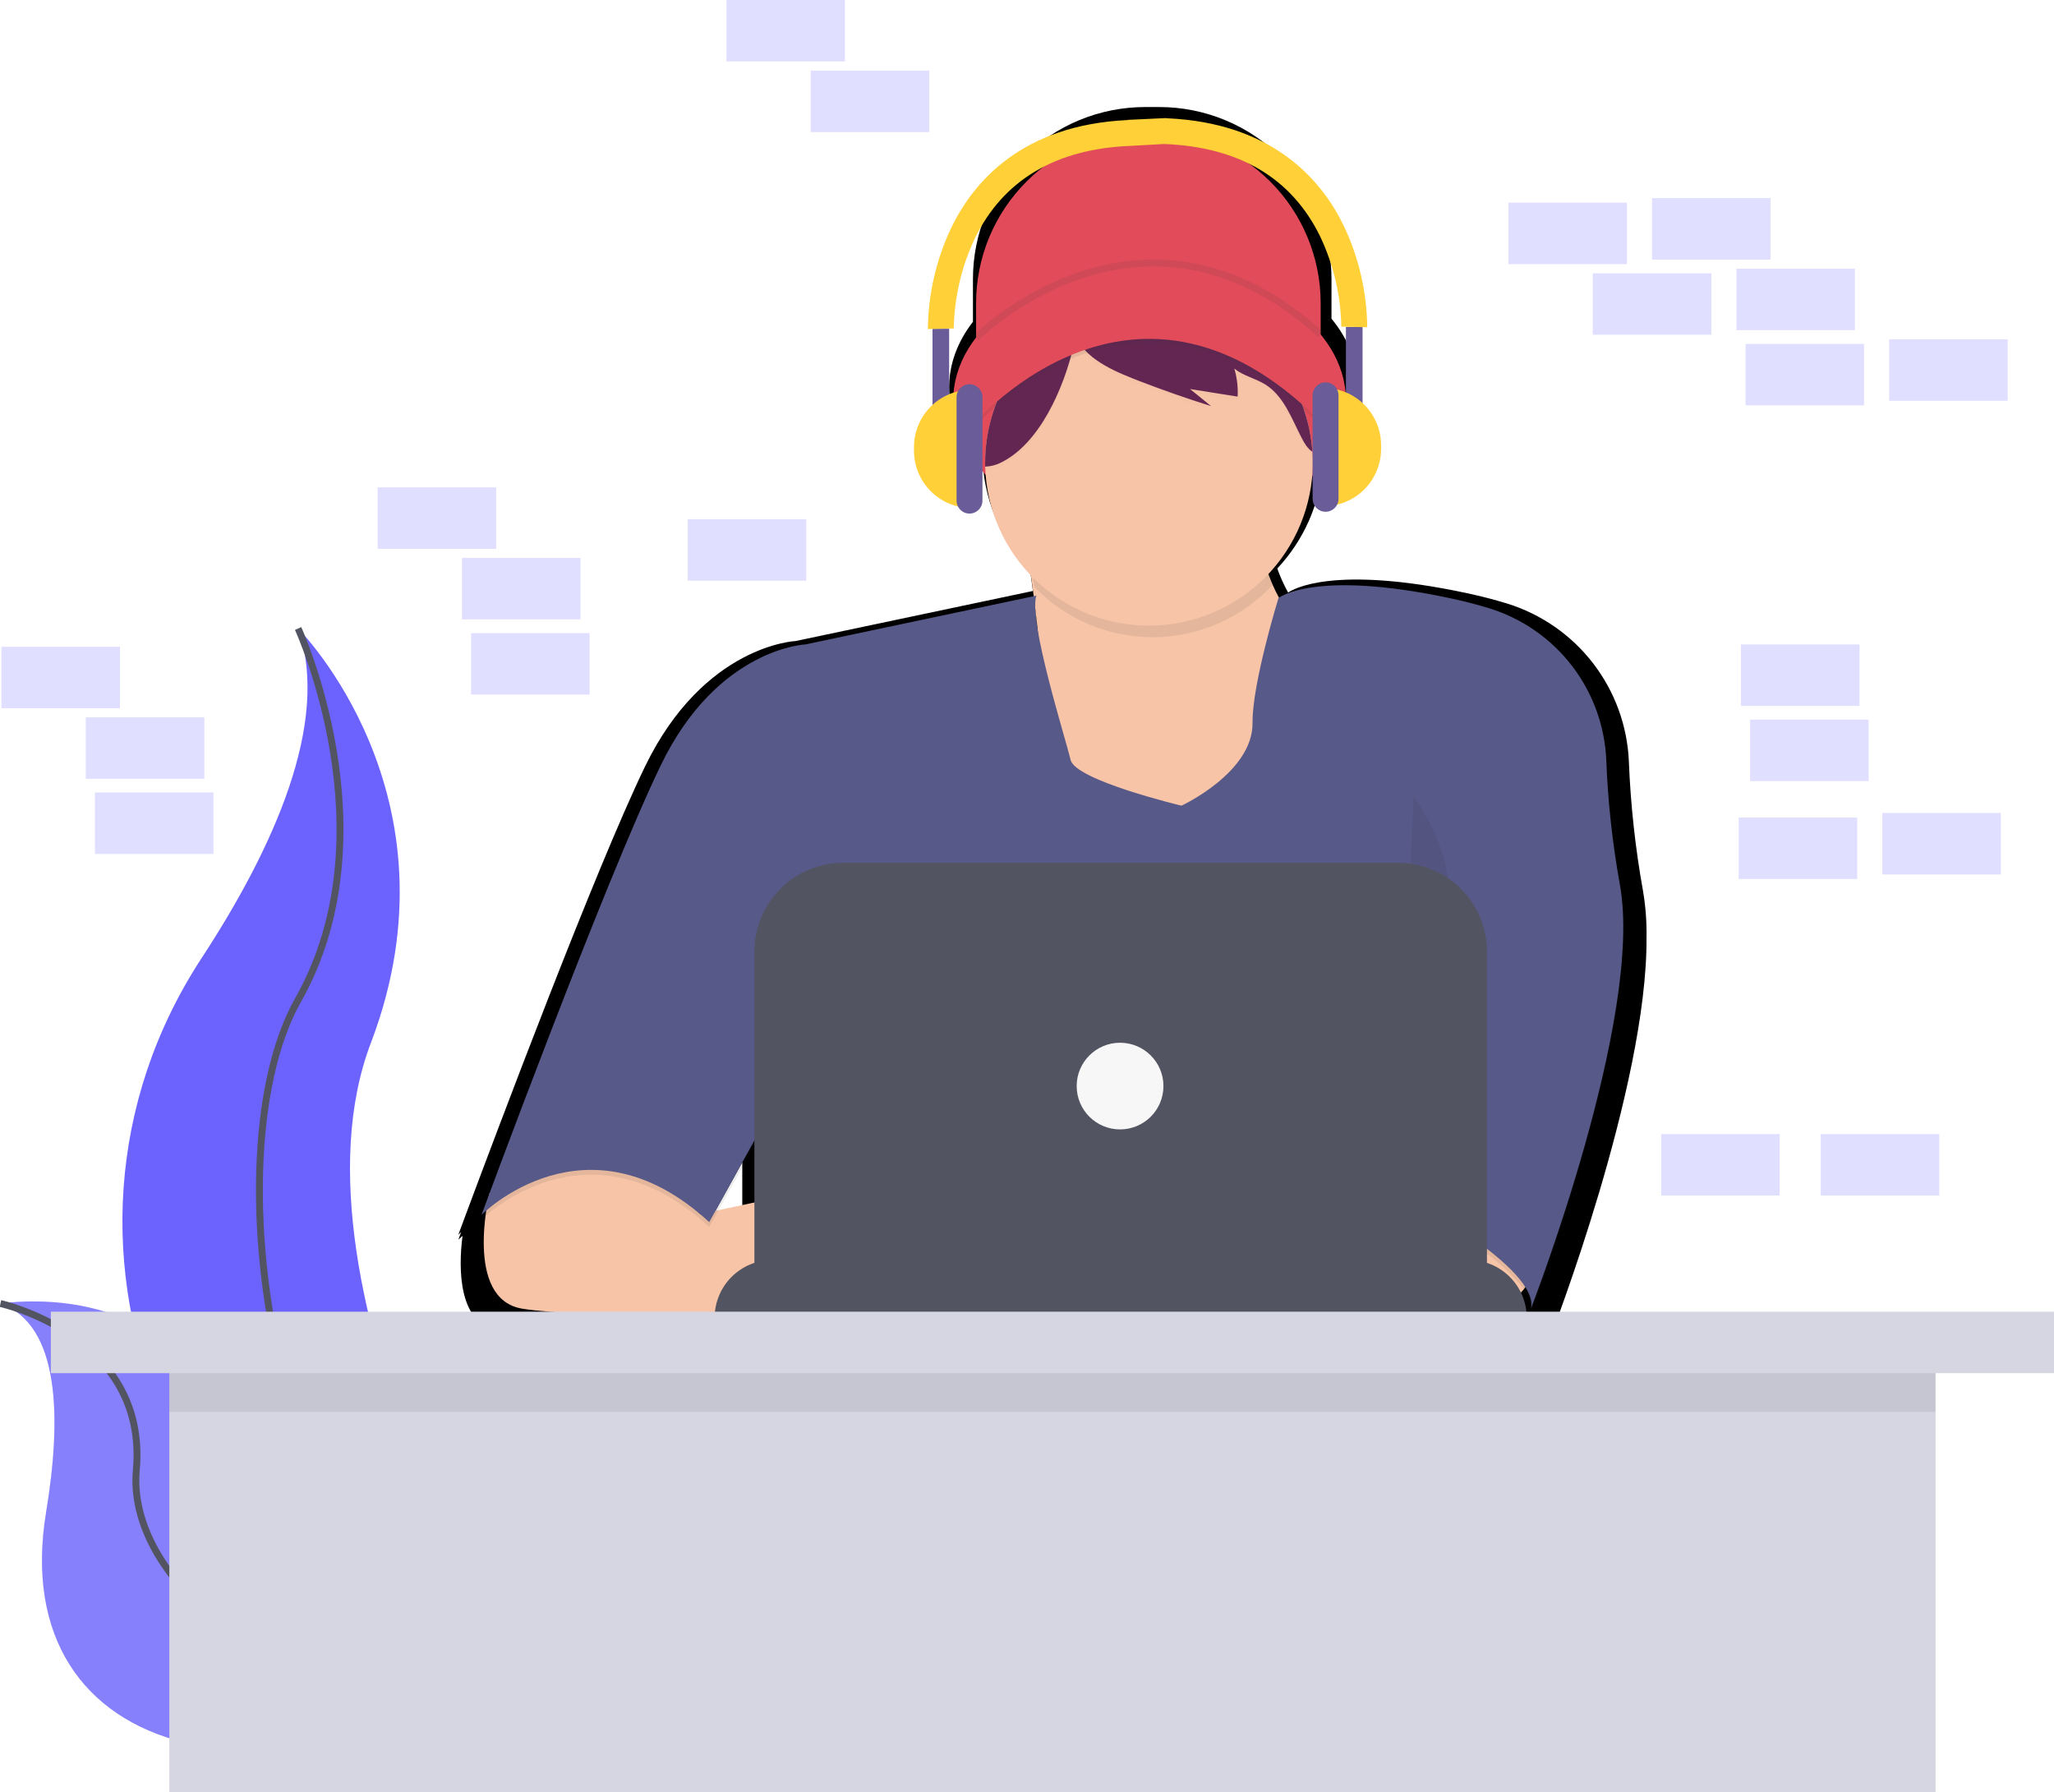 <svg width="298" height="260" viewBox="0 0 298 260" fill="none"
  xmlns="http://www.w3.org/2000/svg">
  <g clipPath="url(#clip0)">
    <path opacity="0.2" d="M269.782 93.494H252.583V102.414H269.782V93.494Z" fill="#6C63FF" />
    <path opacity="0.2" d="M271.105 104.396H253.906V113.316H271.105V104.396Z" fill="#6C63FF" />
    <path opacity="0.2" d="M256.883 28.742H239.683V37.662H256.883V28.742Z" fill="#6C63FF" />
    <path opacity="0.2" d="M269.121 38.983H251.921V47.904H269.121V38.983Z" fill="#6C63FF" />
    <path opacity="0.2" d="M236.044 29.403H218.844V38.323H236.044V29.403Z" fill="#6C63FF" />
    <path opacity="0.2" d="M291.282 49.225H274.082V58.145H291.282V49.225Z" fill="#6C63FF" />
    <path opacity="0.2" d="M270.444 49.886H253.244V58.806H270.444V49.886Z" fill="#6C63FF" />
    <path opacity="0.2" d="M248.283 39.644H231.083V48.564H248.283V39.644Z" fill="#6C63FF" />
    <path opacity="0.2" d="M290.29 117.942H273.09V126.861H290.29V117.942Z" fill="#6C63FF" />
    <path opacity="0.2" d="M269.452 118.602H252.252V127.522H269.452V118.602Z" fill="#6C63FF" />
    <path d="M43.248 91.182C43.248 91.182 67.489 115.394 53.806 151.309C40.122 187.223 77.26 246.997 77.26 246.997C77.26 246.997 76.863 246.937 76.126 246.808C26.339 238.031 1.601 181.158 29.299 138.92C39.579 123.198 48.027 104.773 43.248 91.182Z" fill="#6C63FF" />
    <path d="M43.248 91.182C43.248 91.182 56.931 120.862 43.248 145.071C29.564 169.281 40.903 237.244 77.264 246.997" stroke="#535461" strokeWidth="2" strokeMiterlimit="10" />
    <path d="M0.069 189.109C0.069 189.109 27.731 184.709 30.252 209.47C32.772 234.231 83.446 237.664 83.446 237.664C83.446 237.664 83.115 237.888 82.496 238.295C40.658 265.715 0.665 255.768 6.695 219.345C8.934 205.803 8.749 192.202 0.069 189.109Z" fill="#6C63FF" />
    <path opacity="0.2" d="M0.069 189.109C0.069 189.109 27.731 184.709 30.252 209.47C32.772 234.231 83.446 237.664 83.446 237.664C83.446 237.664 83.115 237.888 82.496 238.295C40.658 265.715 0.665 255.768 6.695 219.345C8.934 205.803 8.749 192.202 0.069 189.109Z" fill="#F5F5F5" />
    <path d="M0.069 189.11C0.069 189.11 21.54 193.817 19.776 213.316C18.014 232.814 51.662 256.201 83.446 237.664" stroke="#535461" strokeWidth="2" strokeMiterlimit="10" />
    <path opacity="0.2" d="M17.408 93.825H0.208V102.745H17.408V93.825Z" fill="#6C63FF" />
    <path opacity="0.2" d="M29.646 104.066H12.447V112.986H29.646V104.066Z" fill="#6C63FF" />
    <path opacity="0.2" d="M122.592 0H105.392V8.92H122.592V0Z" fill="#6C63FF" />
    <path opacity="0.2" d="M258.206 164.524H241.006V173.443H258.206V164.524Z" fill="#6C63FF" />
    <path opacity="0.2" d="M30.97 114.968H13.77V123.888H30.97V114.968Z" fill="#6C63FF" />
    <path opacity="0.2" d="M134.83 10.242H117.63V19.161H134.83V10.242Z" fill="#6C63FF" />
    <path opacity="0.2" d="M71.984 70.699H54.785V79.619H71.984V70.699Z" fill="#6C63FF" />
    <path opacity="0.2" d="M84.223 80.94H67.023V89.86H84.223V80.94Z" fill="#6C63FF" />
    <path opacity="0.2" d="M116.969 75.324H99.769V84.244H116.969V75.324Z" fill="#6C63FF" />
    <path opacity="0.2" d="M85.546 91.842H68.346V100.762H85.546V91.842Z" fill="#6C63FF" />
    <path opacity="0.2" d="M281.359 164.524H264.159V173.443H281.359V164.524Z" fill="#6C63FF" />
    <path d="M238.366 129.21C237.253 123.02 236.57 116.76 236.322 110.475C236.102 105.299 234.285 100.318 231.119 96.215C227.953 92.111 223.594 89.086 218.639 87.554C216.833 86.999 214.846 86.481 212.649 86.015C193.399 81.931 187.551 85.496 186.886 85.965C186.323 84.943 185.833 83.882 185.421 82.79C185.388 82.678 185.358 82.566 185.325 82.46C189.135 78.402 191.456 73.174 191.91 67.63C195.122 64.379 196.997 60.454 196.997 56.229C196.997 52.595 195.608 49.185 193.177 46.235V40.493C193.177 33.872 190.544 27.522 185.856 22.84C181.168 18.158 174.81 15.527 168.181 15.527H166.154C162.871 15.527 159.621 16.173 156.588 17.428C153.555 18.682 150.8 20.521 148.479 22.84C146.158 25.158 144.316 27.91 143.06 30.939C141.804 33.968 141.158 37.215 141.158 40.493V46.681C138.951 49.526 137.701 52.773 137.701 56.222C137.701 60.358 139.5 64.204 142.59 67.415C143.012 73.163 145.44 78.581 149.45 82.724C149.585 83.662 149.724 84.67 149.86 85.734L115.427 92.999C115.427 92.999 102.15 93.544 93.597 111.169C86.363 126.098 71.968 164.454 67.704 175.872C66.934 177.94 66.497 179.126 66.497 179.126C66.497 179.126 66.639 178.984 66.907 178.739L66.497 179.853C66.497 179.853 66.706 179.641 67.102 179.294C66.5 184.071 66.414 192.275 72.679 193.295C77.932 194.151 91.467 194.504 101.691 194.647H102.398C109.176 194.736 114.332 194.736 114.332 194.736V194.647H224.292V193.52C224.293 192.498 224.088 191.487 223.687 190.547L223.839 190.362C224.427 191.138 224.819 192.045 224.98 193.005C224.967 193.098 224.95 193.191 224.927 193.282L224.993 193.114C225.019 193.414 224.997 193.716 224.927 194.009C224.927 194.009 239.034 157.705 238.882 136.026C238.923 133.743 238.75 131.461 238.366 129.21ZM150.432 90.64C150.25 89.604 150.133 88.558 150.082 87.508C150.082 87.508 150.082 87.488 150.082 87.478C150.204 88.499 150.323 89.556 150.432 90.64ZM107.691 168.62V177.272L102.266 178.432L107.691 168.62Z" fill="url(#paint0_linear)" />
    <path d="M166.61 19.019C173.239 19.019 179.597 21.65 184.285 26.332C188.972 31.014 191.606 37.364 191.606 43.985V54.636H141.614V43.985C141.614 37.364 144.247 31.014 148.935 26.332C153.623 21.65 159.981 19.019 166.61 19.019Z" fill="#E14B5A" />
    <path d="M166.785 77.683C182.521 77.683 195.277 68.928 195.277 58.128C195.277 47.329 182.521 38.574 166.785 38.574C151.049 38.574 138.293 47.329 138.293 58.128C138.293 68.928 151.049 77.683 166.785 77.683Z" fill="#E14B5A" />
    <path d="M148.52 77.072C148.52 77.072 154.474 108.149 148.52 116.531C142.567 124.912 166.712 128.229 166.712 128.229L191.705 119.151L195.201 96.801C195.201 96.801 179.986 88.245 183.138 70.96L148.52 77.072Z" fill="#F7C4A7" />
    <path d="M222.288 181.832C222.288 181.832 223.862 188.64 215.295 189.863C210.237 190.606 205.093 190.545 200.054 189.681L198.165 172.578H218.094L222.288 181.832Z" fill="#F7C4A7" />
    <path d="M71.015 173.116C71.015 173.116 67.231 188.475 75.798 189.863C84.365 191.25 115.821 191.26 115.821 191.26V173.09L101.578 176.129L88.209 163.324L71.015 173.116Z" fill="#F7C4A7" />
    <path opacity="0.1" d="M150.359 87.112L116.883 94.181C116.883 94.181 104.122 94.707 95.906 111.641C87.689 128.576 69.858 176.942 69.858 176.942C69.858 176.942 85.073 161.577 102.898 177.989L114.786 156.515L112.163 190.563H204.274V174.497C204.274 174.497 223.502 184.798 222.106 190.56C222.106 190.56 238.561 148.213 235.006 128.969C233.935 123.02 233.279 117.004 233.041 110.964C232.831 105.99 231.085 101.202 228.042 97.258C224.999 93.315 220.809 90.409 216.046 88.938C214.313 88.406 212.408 87.908 210.291 87.462C190.538 83.273 185.483 87.462 185.483 87.462C185.483 87.462 181.656 99.897 181.726 105.533C181.812 112.778 171.413 117.581 171.413 117.581C171.413 117.581 156.029 113.914 155.331 110.948C154.633 107.981 149.129 90.603 150.359 87.112Z" fill="#363732" />
    <path d="M150.359 86.415L116.883 93.484C116.883 93.484 104.122 94.01 95.906 110.944C87.689 127.879 69.854 176.252 69.854 176.252C69.854 176.252 85.07 160.886 102.895 177.299L114.782 155.825L112.159 189.863H204.274V173.8C204.274 173.8 223.502 184.101 222.106 189.863C222.106 189.863 238.561 147.516 235.006 128.272C233.935 122.323 233.279 116.307 233.041 110.267C232.831 105.293 231.085 100.505 228.042 96.562C224.999 92.618 220.809 89.712 216.046 88.242C214.313 87.71 212.408 87.211 210.291 86.765C190.538 82.576 185.483 86.765 185.483 86.765C185.483 86.765 181.656 99.2 181.726 104.836C181.812 112.081 171.413 116.884 171.413 116.884C171.413 116.884 156.029 113.217 155.331 110.251C154.633 107.284 149.129 89.907 150.359 86.415Z" fill="#575988" />
    <path opacity="0.1" d="M184.567 84.931C183.161 80.955 182.846 76.675 183.654 72.536L149.036 78.644C149.036 78.644 149.536 81.257 150.101 85.172C152.338 87.49 155.024 89.33 157.995 90.579C160.965 91.828 164.16 92.461 167.383 92.438C170.606 92.416 173.791 91.738 176.744 90.448C179.697 89.157 182.357 87.28 184.561 84.931H184.567Z" fill="#363732" />
    <path d="M190.471 67.121C190.444 73.351 187.967 79.321 183.573 83.744C179.179 88.167 173.221 90.687 166.984 90.763C160.747 90.838 154.729 88.462 150.23 84.147C145.73 79.832 143.109 73.924 142.93 67.696C142.93 67.504 142.93 67.313 142.93 67.121C142.929 62.675 144.178 58.318 146.534 54.545C148.89 50.773 152.259 47.737 156.257 45.782C156.969 45.434 157.701 45.122 158.453 44.844C162.364 43.408 166.583 43.017 170.692 43.708C175.958 44.603 180.768 47.246 184.345 51.208C187.923 55.17 190.059 60.221 190.409 65.545C190.45 66.067 190.471 66.592 190.471 67.121Z" fill="#F7C4A7" />
    <g opacity="0.1">
      <path opacity="0.1" d="M158.417 45.403L158.45 45.383C157.698 45.66 156.966 45.973 156.254 46.321C152.255 48.275 148.886 51.312 146.53 55.084C144.175 58.856 142.926 63.213 142.927 67.66C142.927 67.851 142.927 68.043 142.927 68.234C143.666 68.215 144.393 68.04 145.061 67.722C150.856 65.02 154.322 56.754 155.698 50.989C156.194 48.924 156.661 46.599 158.417 45.403Z" fill="#363732" />
      <path opacity="0.1" d="M176.612 46.067C174.731 45.203 172.743 44.591 170.702 44.246C172.376 44.631 173.871 45.569 174.945 46.909C175.472 47.624 175.908 48.401 176.245 49.222C173.081 47.84 169.655 47.161 166.202 47.233C162.75 47.304 159.354 48.123 156.25 49.635C157.742 52.902 162.37 54.683 165.459 55.875C168.842 57.179 172.259 58.372 175.713 59.453L172.656 56.975L179.559 58.072C179.634 56.7 179.47 55.325 179.077 54.009C180.4 55.072 182.153 55.429 183.588 56.321C186.277 58.016 187.399 61.277 188.864 64.102C189.251 64.848 189.707 65.611 190.405 66.084C190.123 61.816 188.693 57.704 186.265 54.181C183.837 50.657 180.502 47.854 176.612 46.067Z" fill="#363732" />
    </g>
    <path d="M158.417 44.864L158.45 44.844C157.698 45.122 156.966 45.434 156.254 45.782C152.255 47.737 148.886 50.773 146.53 54.545C144.175 58.318 142.926 62.675 142.927 67.121C142.927 67.313 142.927 67.504 142.927 67.696C143.666 67.676 144.393 67.501 145.061 67.184C150.856 64.481 154.322 56.215 155.698 50.451C156.194 48.399 156.661 46.063 158.417 44.864Z" fill="#632652" />
    <path d="M176.612 45.531C174.731 44.668 172.743 44.056 170.702 43.711C172.376 44.096 173.871 45.034 174.945 46.374C175.472 47.089 175.908 47.865 176.245 48.686C173.081 47.305 169.655 46.626 166.202 46.697C162.75 46.769 159.354 47.588 156.25 49.099C157.742 52.367 162.37 54.147 165.459 55.34C168.842 56.644 172.259 57.837 175.713 58.918L172.656 56.44L179.559 57.537C179.634 56.165 179.47 54.79 179.077 53.473C180.4 54.537 182.153 54.894 183.588 55.786C186.277 57.481 187.399 60.742 188.864 63.566C189.251 64.313 189.707 65.076 190.405 65.548C190.123 61.281 188.693 57.168 186.265 53.645C183.837 50.122 180.502 47.319 176.612 45.531Z" fill="#632652" />
    <path opacity="0.1" d="M140.215 63.206C140.215 63.206 164.692 32.812 193.008 63.206L190.561 56.397C190.561 56.397 177.274 37.018 167.837 41.2C158.4 45.383 149.132 48.359 149.132 48.359L140.215 63.206Z" fill="#363732" />
    <path d="M140.215 62.668C140.215 62.668 164.692 32.274 193.008 62.668L190.561 55.859C190.561 55.859 177.274 36.479 167.837 40.662C158.4 44.844 149.132 47.821 149.132 47.821L140.215 62.668Z" fill="#E14B5A" />
    <path opacity="0.1" d="M120.111 128.143C120.111 128.143 114.868 142.111 122.208 154.682C129.548 167.252 115.742 172.492 115.742 172.492" fill="#363732" />
    <path opacity="0.1" d="M205.068 115.573C205.068 115.573 214.158 127.096 208.214 137.397C202.27 147.698 202.62 172.492 202.62 172.492" fill="#363732" />
    <path d="M112.07 182.793H213.109C215.335 182.793 217.469 183.676 219.043 185.248C220.616 186.82 221.501 188.951 221.501 191.174H103.682C103.682 188.952 104.565 186.821 106.138 185.249C107.711 183.677 109.845 182.794 112.07 182.793Z" fill="#535461" />
    <path d="M122.35 125.173H202.832C204.526 125.173 206.204 125.507 207.769 126.154C209.334 126.802 210.756 127.751 211.954 128.947C213.152 130.144 214.102 131.564 214.75 133.127C215.398 134.69 215.732 136.366 215.732 138.058V184.712H109.45V138.058C109.45 134.641 110.809 131.363 113.229 128.947C115.648 126.531 118.929 125.173 122.35 125.173Z" fill="#535461" />
    <path d="M162.502 163.849C165.978 163.849 168.796 161.035 168.796 157.563C168.796 154.09 165.978 151.276 162.502 151.276C159.026 151.276 156.207 154.09 156.207 157.563C156.207 161.035 159.026 163.849 162.502 163.849Z" fill="#F7F7F7" />
    <path opacity="0.1" d="M141.614 48.961C141.614 48.961 165.667 24.949 191.609 48.521" stroke="#363732" strokeMiterlimit="10" />
    <path d="M197.685 47.431H195.271V61.105H197.685V47.431Z" fill="#6A5C99" />
    <path d="M192.049 56.278C194.256 56.278 196.373 57.154 197.934 58.713C199.494 60.272 200.371 62.386 200.371 64.59V65.126C200.371 67.33 199.494 69.444 197.934 71.003C196.373 72.562 194.256 73.438 192.049 73.438V56.278Z" fill="#FFD037" />
    <path d="M194.196 57.352C194.196 56.316 193.355 55.475 192.317 55.475C191.279 55.475 190.438 56.316 190.438 57.352V72.367C190.438 73.404 191.279 74.244 192.317 74.244C193.355 74.244 194.196 73.404 194.196 72.367V57.352Z" fill="#6A5C99" />
    <path d="M135.29 61.373H137.704V47.699H135.29V61.373Z" fill="#6A5C99" />
    <path d="M140.926 73.705C138.719 73.705 136.602 72.829 135.041 71.271C133.481 69.712 132.604 67.598 132.604 65.393V64.858C132.604 63.766 132.819 62.685 133.237 61.677C133.656 60.669 134.269 59.752 135.041 58.98C135.814 58.209 136.732 57.596 137.741 57.179C138.751 56.761 139.833 56.546 140.926 56.546V73.705Z" fill="#FFD037" />
    <path d="M138.779 72.631C138.779 73.668 139.62 74.508 140.658 74.508C141.696 74.508 142.537 73.668 142.537 72.631V57.616C142.537 56.58 141.696 55.74 140.658 55.74C139.62 55.74 138.779 56.58 138.779 57.616V72.631Z" fill="#6A5C99" />
    <path d="M194.986 32.816C191.715 26.023 184.59 17.81 169.233 17.153V17.133H169.048L163.607 17.391V17.417C148.352 18.117 141.26 26.301 137.999 33.07C135.827 37.659 134.673 42.663 134.618 47.738L136.497 47.692L138.376 47.649C138.457 43.13 139.497 38.68 141.429 34.593C145.57 26.096 153.191 21.58 164.076 21.16L168.889 20.892C179.781 21.309 187.405 25.831 191.543 34.325C193.478 38.414 194.52 42.867 194.603 47.388L196.481 47.431L198.36 47.477C198.306 42.404 197.155 37.403 194.986 32.816Z" fill="#FFD037" />
    <path d="M280.817 191.283H24.569V260H280.817V191.283Z" fill="#D6D6E3" />
    <path opacity="0.1" d="M280.817 195.908H24.569V204.828H280.817V195.908Z" fill="#363732" />
    <path d="M298 190.292H7.379V199.212H298V190.292Z" fill="#D6D6E3" />
  </g>
  <defs>
    <linearGradient id="paint0_linear" x1="152.691" y1="194.752" x2="152.691" y2="15.527" gradientUnits="userSpaceOnUse">
      <stop stopColor="#808080" stopOpacity="0.25" />
      <stop offset="0.54" stopColor="#808080" stopOpacity="0.12" />
      <stop offset="1" stopColor="#808080" stopOpacity="0.1" />
    </linearGradient>
    <clipPath id="clip0">
      <rect width="298" height="260" fill="white" />
    </clipPath>
  </defs>
</svg>
